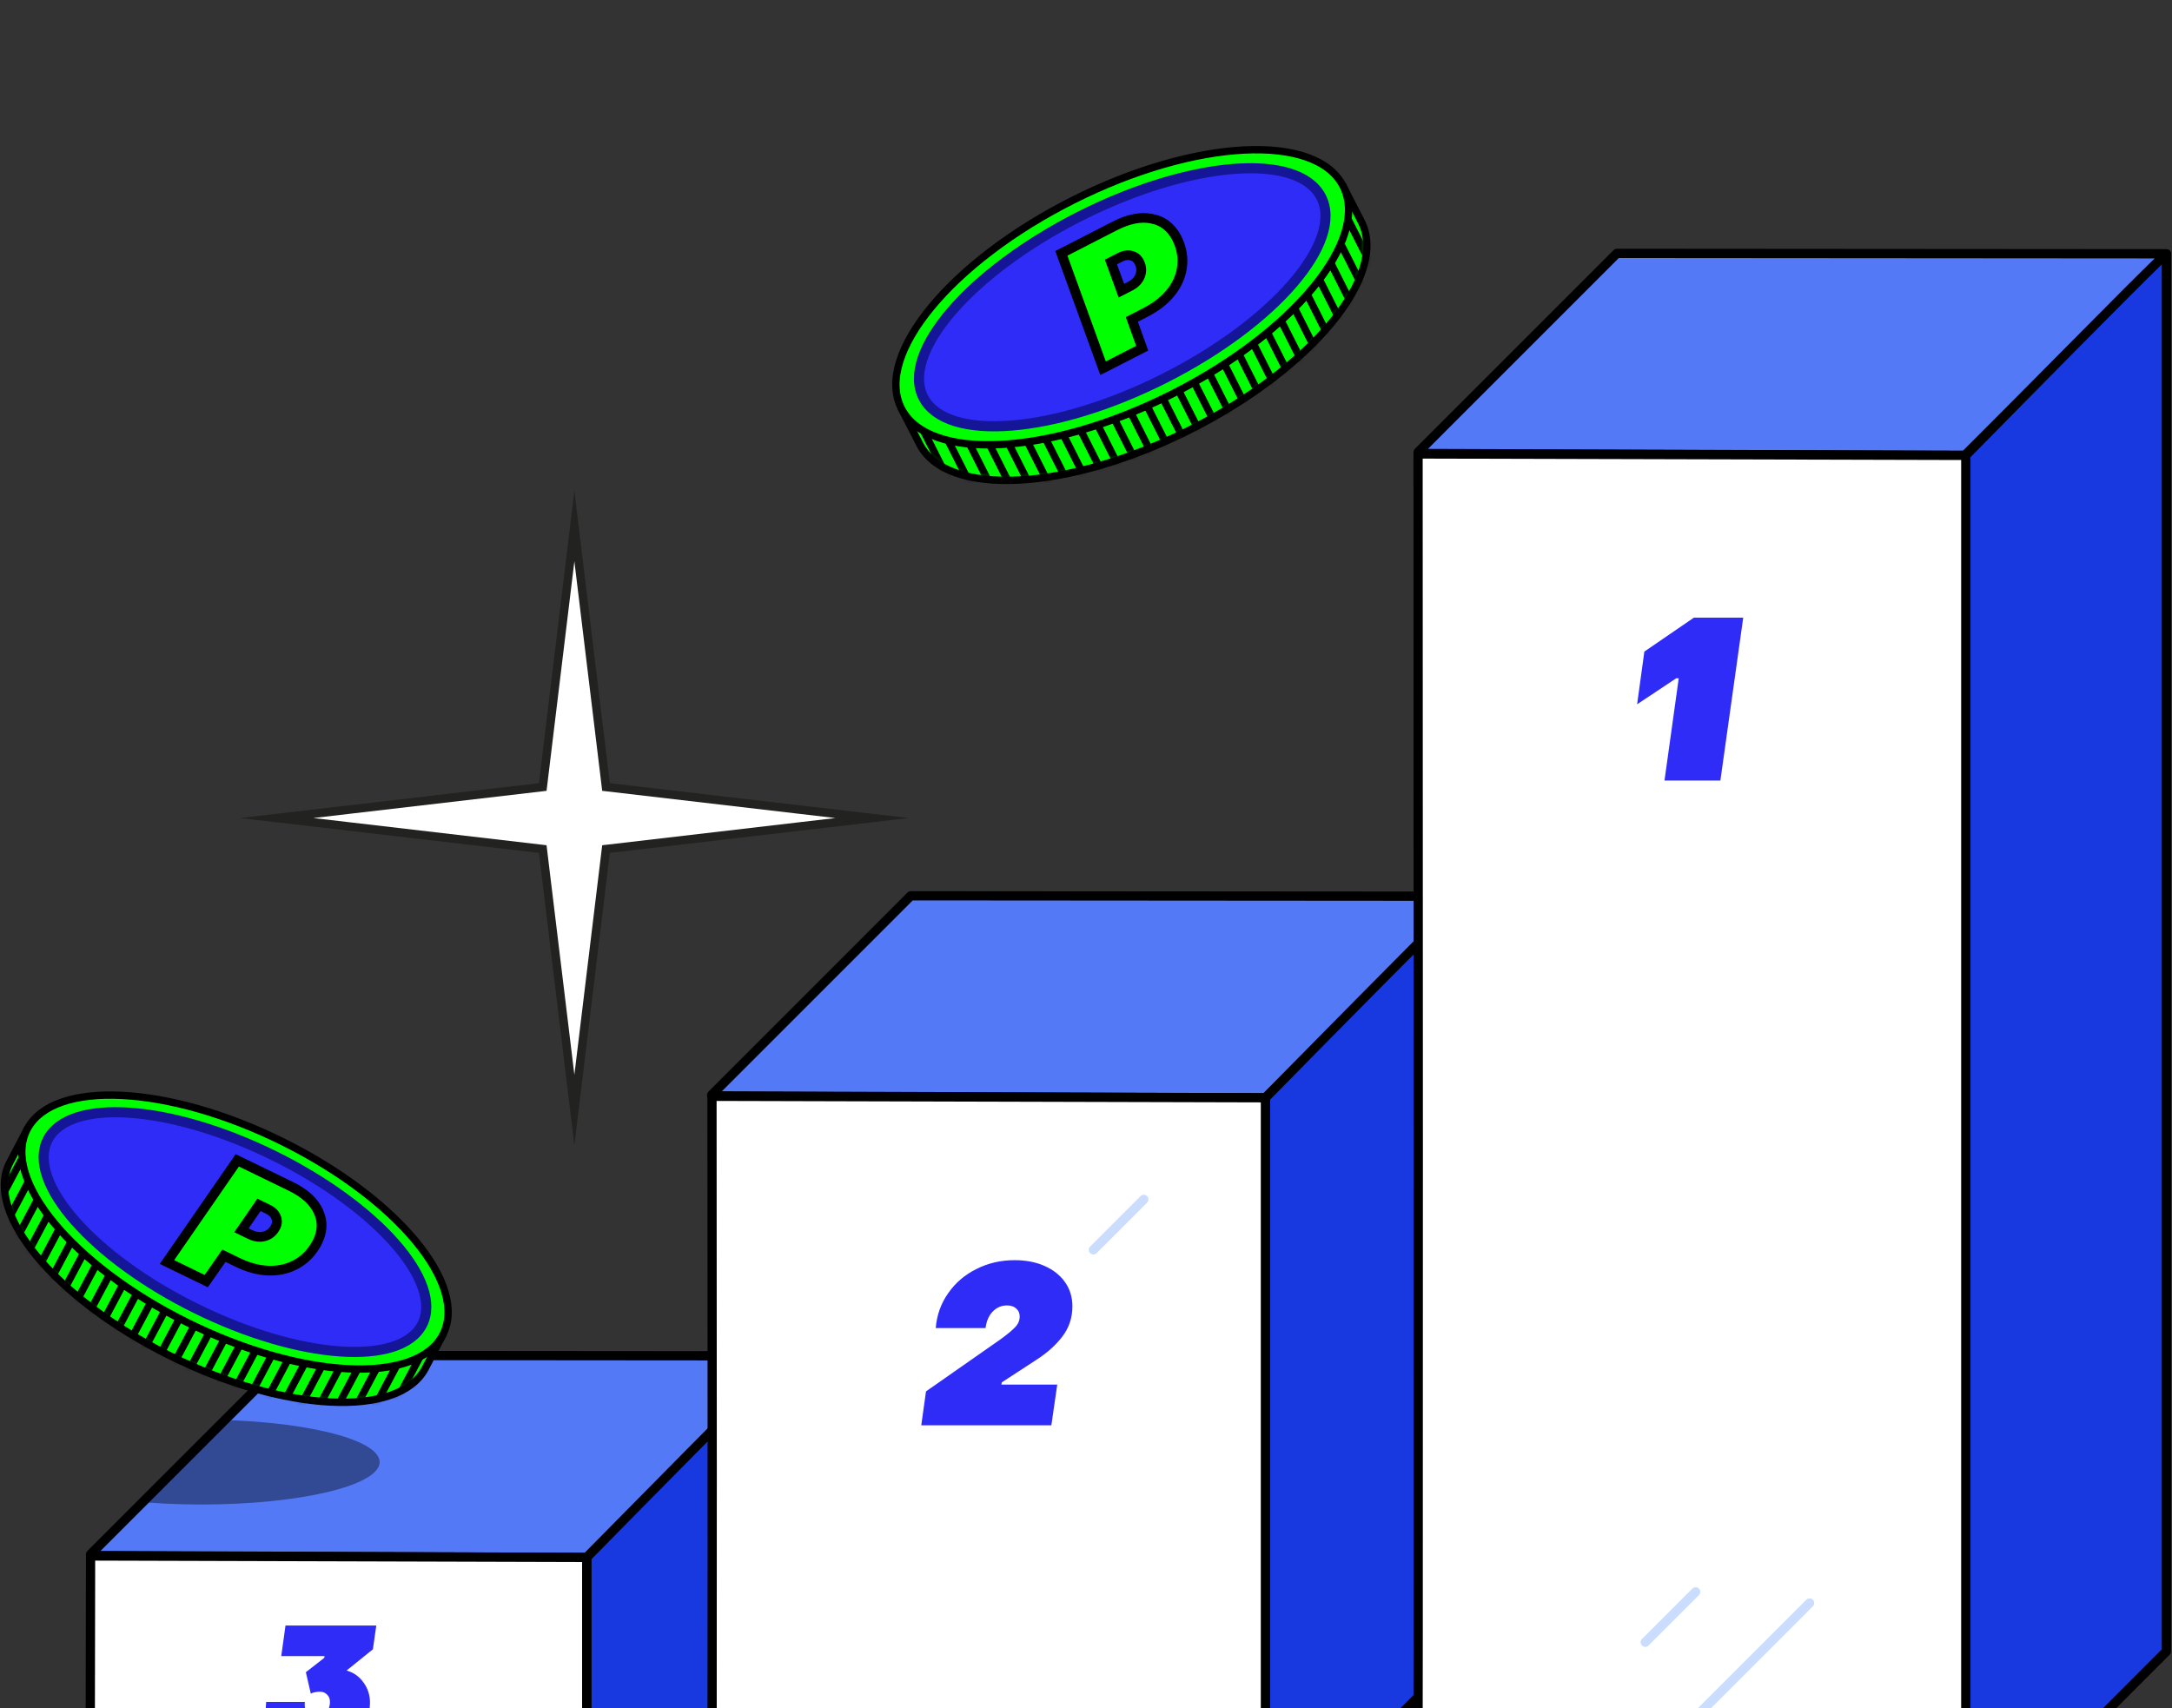 <svg width="384" height="302" viewBox="0 0 384 302" fill="none" xmlns="http://www.w3.org/2000/svg">
<rect x="0" y="0" width="384" height="302" fill="#333333" stroke="none"/>
<g clip-path="url(#clip0_3312_13050)">
<path d="M139.116 239.965L103.774 275.307C103.747 275.335 103.709 275.351 103.67 275.351L16.144 275.018C16.012 275.018 15.947 274.859 16.04 274.761L51.119 239.681C51.147 239.654 51.185 239.637 51.223 239.637L139.007 239.708C139.138 239.708 139.204 239.867 139.111 239.965H139.116Z" fill="#5479F7"/>
<mask id="mask0_3312_13050" style="mask-type:alpha" maskUnits="userSpaceOnUse" x="15" y="239" width="125" height="37">
<path d="M139.116 239.965L103.774 275.307C103.747 275.335 103.709 275.351 103.67 275.351L16.144 275.018C16.012 275.018 15.947 274.859 16.04 274.761L51.119 239.681C51.147 239.654 51.185 239.637 51.223 239.637L139.007 239.708C139.138 239.708 139.204 239.867 139.111 239.965H139.116Z" fill="#5479F7"/>
</mask>
<g mask="url(#mask0_3312_13050)">
<ellipse opacity="0.4" cx="35.616" cy="258.5" rx="31.5" ry="7.5" fill="black"/>
</g>
<path d="M103.67 276.177L16.143 275.843C15.75 275.843 15.4 275.608 15.252 275.242C15.104 274.881 15.186 274.465 15.465 274.186L50.545 239.107C50.731 238.921 50.977 238.822 51.228 238.822L139.018 238.893C139.411 238.893 139.761 239.128 139.915 239.489C140.068 239.856 139.98 240.266 139.707 240.545L104.365 275.887C104.184 276.067 103.933 276.171 103.681 276.171L103.67 276.177ZM17.762 274.208L103.397 274.536L137.399 240.534L51.513 240.463L17.767 274.208H17.762Z" fill="black"/>
<path d="M139.198 239.746V311.826L104.091 316.954C103.96 347.086 103.73 316.993 103.73 316.807V275.357C103.73 275.357 138.695 239.774 139.198 239.746Z" fill="#1838E0"/>
<path d="M103.943 337.835C103.812 337.835 103.675 337.807 103.549 337.758C103.161 337.6 102.91 337.222 102.91 336.801V275.357C102.91 275.143 102.992 274.935 103.145 274.782C103.232 274.695 111.987 265.781 120.693 256.983C138.525 238.959 138.7 238.948 139.16 238.926C139.384 238.915 139.602 238.997 139.767 239.15C139.931 239.304 140.024 239.522 140.024 239.746V301.831C140.024 302.05 139.936 302.258 139.783 302.411L104.676 337.534C104.479 337.731 104.217 337.835 103.949 337.835H103.943ZM104.55 275.69V335.336L138.378 301.487V241.6C133.565 246.254 116.438 263.589 104.55 275.69Z" fill="black"/>
<path d="M103.73 317.015L15.935 316.686L16.012 275.099L103.73 275.357C103.73 275.357 103.73 317.135 103.73 317.015Z" fill="white"/>
<path d="M103.73 317.835L15.935 317.507C15.481 317.507 15.115 317.135 15.12 316.687L15.197 275.1C15.197 274.881 15.284 274.673 15.438 274.52C15.591 274.367 15.799 274.279 16.017 274.279L103.735 274.536C104.189 274.536 104.556 274.903 104.556 275.357V317.015C104.556 317.234 104.468 317.441 104.315 317.594C104.162 317.748 103.954 317.835 103.735 317.835H103.73ZM16.756 315.866L102.91 316.189V276.171L16.827 275.92L16.756 315.866Z" fill="black"/>
<path d="M259.038 158.78L223.729 194.089L125.927 193.756C125.823 193.756 125.774 193.63 125.845 193.559L161.028 158.375L258.901 158.446C259.076 158.446 259.158 158.654 259.038 158.774V158.78Z" fill="#5479F7"/>
<path d="M223.728 194.915L125.926 194.581C125.544 194.581 125.21 194.352 125.062 194.002C124.92 193.652 124.997 193.253 125.265 192.985L160.448 157.801C160.601 157.648 160.809 157.561 161.028 157.561L258.901 157.632C259.311 157.632 259.677 157.878 259.836 158.255C259.995 158.632 259.907 159.07 259.617 159.36L224.308 194.669C224.155 194.822 223.947 194.91 223.728 194.91V194.915ZM127.622 192.941L223.389 193.269L257.392 159.267L161.367 159.196L127.622 192.941Z" fill="black"/>
<path d="M259.196 158.479V291.563L223.996 326.785C223.898 326.883 223.728 326.812 223.728 326.675V194.095C223.728 194.095 258.693 158.512 259.196 158.484V158.479Z" fill="#1838E0"/>
<path d="M223.887 327.654C223.761 327.654 223.635 327.632 223.509 327.577C223.143 327.424 222.908 327.069 222.908 326.675V194.094C222.908 193.881 222.99 193.673 223.143 193.52C223.231 193.433 231.985 184.519 240.691 175.721C258.523 157.697 258.693 157.686 259.158 157.664C259.382 157.659 259.601 157.735 259.765 157.888C259.929 158.041 260.022 158.26 260.022 158.484V291.568C260.022 291.787 259.934 291.995 259.781 292.148L224.581 327.37C224.395 327.556 224.144 327.654 223.892 327.654H223.887ZM224.548 194.428V325.073L258.376 291.224V160.333C253.564 164.986 236.437 182.326 224.548 194.423V194.428Z" fill="black"/>
<path d="M223.728 327.014L125.801 326.686C126.009 326.894 125.877 193.832 125.877 193.832L223.734 194.089C223.734 194.089 223.734 327.135 223.734 327.014H223.728Z" fill="white"/>
<path d="M223.728 327.835L125.801 327.507C125.402 327.507 125.063 327.222 124.997 326.828C124.981 326.735 124.981 326.643 124.997 326.555C125.15 323.897 125.106 238.717 125.063 193.838C125.063 193.619 125.15 193.411 125.303 193.258C125.456 193.105 125.664 193.017 125.883 193.017L223.739 193.274C224.193 193.274 224.56 193.641 224.56 194.095V327.02C224.56 327.239 224.472 327.446 224.319 327.599C224.166 327.753 223.958 327.84 223.739 327.84L223.728 327.835ZM126.643 325.866L222.903 326.189V194.904L126.692 194.647C126.692 199.951 126.725 230.082 126.73 260.218C126.73 276.82 126.73 293.422 126.714 305.885C126.709 312.113 126.692 317.308 126.676 320.95C126.67 322.771 126.659 324.204 126.648 325.182C126.648 325.439 126.648 325.664 126.637 325.861L126.643 325.866Z" fill="black"/>
<path d="M193.308 221.792C193.1 221.792 192.887 221.71 192.728 221.551C192.406 221.229 192.406 220.709 192.728 220.392L201.642 211.478C201.964 211.156 202.484 211.156 202.801 211.478C203.118 211.801 203.124 212.321 202.801 212.638L193.888 221.551C193.729 221.71 193.516 221.792 193.308 221.792Z" fill="#CADDFF"/>
<path d="M383.011 44.868L347.368 80.511L250.862 80.177C250.72 80.177 250.649 80.002 250.747 79.904L285.86 44.797L383.016 44.868H383.011Z" fill="#5479F7"/>
<path d="M347.368 81.331L250.862 80.998C250.463 80.998 250.108 80.757 249.96 80.391C249.807 80.024 249.894 79.603 250.173 79.324L285.28 44.217C285.433 44.064 285.641 43.977 285.86 43.977L383.016 44.048C383.35 44.048 383.645 44.25 383.771 44.556C383.897 44.863 383.826 45.213 383.591 45.448L347.948 81.091C347.795 81.244 347.587 81.331 347.368 81.331ZM252.454 79.363L347.035 79.691L381.037 45.688L286.199 45.617L252.454 79.363Z" fill="black"/>
<path d="M383.012 44.901V291.967L347.91 327.091C347.773 327.228 347.544 327.129 347.544 326.938V80.511C347.544 80.511 382.509 44.928 383.012 44.901Z" fill="#1838E0"/>
<path d="M347.762 327.971C347.631 327.971 347.494 327.944 347.363 327.889C346.975 327.731 346.723 327.353 346.723 326.932V80.511C346.723 80.298 346.805 80.09 346.958 79.937C347.046 79.849 355.801 70.936 364.506 62.137C382.339 44.114 382.508 44.103 382.973 44.081C383.192 44.075 383.416 44.152 383.58 44.305C383.744 44.458 383.837 44.677 383.837 44.901V291.968C383.837 292.186 383.75 292.394 383.596 292.547L348.495 327.671C348.298 327.867 348.036 327.977 347.762 327.977V327.971ZM348.364 80.845V325.472L382.191 291.623V46.755C377.379 51.408 360.252 68.749 348.364 80.845Z" fill="black"/>
<path d="M348.031 327.157L251.115 326.829C251.323 327.036 251.192 80.254 251.192 80.254L348.031 80.511C348.031 80.511 348.031 327.277 348.031 327.157Z" fill="white"/>
<path d="M347.543 327.977L250.627 327.649C250.234 327.649 249.895 327.364 249.824 326.971C249.807 326.883 249.807 326.801 249.824 326.719C250.02 322.629 249.889 82.687 249.889 80.254C249.889 80.035 249.977 79.827 250.13 79.674C250.283 79.521 250.491 79.434 250.709 79.434L347.549 79.691C348.003 79.691 348.369 80.057 348.369 80.511V327.157C348.369 327.375 348.282 327.583 348.129 327.736C347.975 327.889 347.768 327.977 347.549 327.977H347.543ZM251.464 326.008L346.723 326.331V81.331L251.524 81.08C251.524 88.577 251.557 146.039 251.563 203.511C251.563 234.325 251.563 265.145 251.546 288.265C251.541 299.826 251.524 309.461 251.508 316.209C251.502 319.583 251.491 322.235 251.48 324.05C251.48 324.904 251.47 325.538 251.459 326.014L251.464 326.008Z" fill="black"/>
<path d="M304.155 138H294.275L296.795 119.92H296.355L289.435 124.52L290.715 115.2L299.475 109.2H308.195L304.155 138Z" fill="#302CF8"/>
<path d="M291.864 312.305C291.657 312.305 291.443 312.223 291.285 312.064C290.962 311.742 290.962 311.222 291.285 310.905L319.348 282.841C319.671 282.519 320.191 282.519 320.508 282.841C320.825 283.164 320.83 283.683 320.508 284.001L292.444 312.064C292.285 312.223 292.072 312.305 291.864 312.305Z" fill="#CADDFF"/>
<path d="M290.875 291.175C290.667 291.175 290.454 291.093 290.295 290.934C289.972 290.612 289.972 290.092 290.295 289.775L299.208 280.862C299.531 280.539 300.051 280.539 300.368 280.862C300.69 281.184 300.69 281.704 300.368 282.021L291.454 290.934C291.296 291.093 291.082 291.175 290.875 291.175Z" fill="#CADDFF"/>
<path d="M162.875 252L163.715 246L176.875 236.8C178.155 235.867 179.035 235.133 179.515 234.6C180.022 234.067 180.275 233.453 180.275 232.76C180.275 232.173 180.075 231.707 179.675 231.36C179.275 230.987 178.729 230.8 178.035 230.8C177.075 230.8 176.249 231.147 175.555 231.84C174.862 232.507 174.422 233.493 174.235 234.8H165.435C165.622 232.507 166.355 230.453 167.635 228.64C168.915 226.8 170.582 225.373 172.635 224.36C174.689 223.32 176.942 222.8 179.395 222.8C181.395 222.8 183.169 223.147 184.715 223.84C186.262 224.533 187.462 225.493 188.315 226.72C189.169 227.947 189.595 229.36 189.595 230.96C189.595 232.96 189.009 234.733 187.835 236.28C186.689 237.8 185.142 239.187 183.195 240.44L177.115 244.4L177.035 244.8H186.915L185.875 252H162.875Z" fill="#302CF8"/>
<path d="M55.126 309.3C53.545 309.3 52.136 308.99 50.895 308.37C49.656 307.73 48.696 306.85 48.016 305.73C47.336 304.59 46.995 303.3 46.995 301.86C46.995 301.66 47.016 301.34 47.056 300.9H53.895C53.876 301 53.865 301.16 53.865 301.38C53.865 302.02 54.045 302.55 54.406 302.97C54.785 303.39 55.276 303.6 55.876 303.6C56.575 303.6 57.156 303.34 57.615 302.82C58.096 302.3 58.336 301.66 58.336 300.9C58.336 300.36 58.166 299.93 57.825 299.61C57.505 299.27 57.086 299.1 56.566 299.1C56.266 299.1 55.965 299.13 55.666 299.19C55.365 299.25 55.126 299.33 54.946 299.43L54.075 295.65L57.346 293.1L57.376 292.8H49.725L50.475 287.4H66.525L65.925 291.6L61.276 295.35C62.535 295.71 63.535 296.42 64.275 297.48C65.035 298.52 65.415 299.72 65.415 301.08C65.415 301.28 65.395 301.6 65.356 302.04C65.156 303.44 64.585 304.69 63.645 305.79C62.706 306.89 61.486 307.75 59.986 308.37C58.505 308.99 56.886 309.3 55.126 309.3Z" fill="#302CF8"/>
</g>
<g clip-path="url(#clip1_3312_13050)">
<path d="M159.347 72.194L162.572 78.483C167.362 87.968 188.728 86.869 210.302 76.026C231.872 65.18 245.478 48.701 240.691 39.212L237.466 32.922L159.347 72.194Z" fill="#00FF00"/>
<mask id="mask1_3312_13050" style="mask-type:luminance" maskUnits="userSpaceOnUse" x="159" y="32" width="83" height="53">
<path d="M159.347 72.194L162.572 78.483C167.362 87.968 188.728 86.869 210.302 76.026C231.872 65.18 245.478 48.701 240.691 39.212L237.466 32.922L159.347 72.194Z" fill="white"/>
</mask>
<g mask="url(#mask1_3312_13050)">
<path d="M159.346 68.36L176.015 101.373" stroke="black" stroke-width="1.3" stroke-linejoin="round"/>
<path d="M162.124 66.963L178.79 99.981" stroke="black" stroke-width="1.3" stroke-linejoin="round"/>
<path d="M164.899 65.57L181.561 98.585" stroke="black" stroke-width="1.3" stroke-linejoin="round"/>
<path d="M167.669 64.175L184.338 97.188" stroke="black" stroke-width="1.3" stroke-linejoin="round"/>
<path d="M170.444 62.782L187.113 95.795" stroke="black" stroke-width="1.3" stroke-linejoin="round"/>
<path d="M173.222 61.385L189.887 94.403" stroke="black" stroke-width="1.3" stroke-linejoin="round"/>
<path d="M175.993 59.989L192.658 93.007" stroke="black" stroke-width="1.3" stroke-linejoin="round"/>
<path d="M178.767 58.597L195.436 91.61" stroke="black" stroke-width="1.3" stroke-linejoin="round"/>
<path d="M181.542 57.204L198.211 90.217" stroke="black" stroke-width="1.3" stroke-linejoin="round"/>
<path d="M184.315 55.804L200.981 88.822" stroke="black" stroke-width="1.3" stroke-linejoin="round"/>
<path d="M187.09 54.411L203.756 87.429" stroke="black" stroke-width="1.3" stroke-linejoin="round"/>
<path d="M189.865 53.019L206.534 86.032" stroke="black" stroke-width="1.3" stroke-linejoin="round"/>
<path d="M192.635 51.623L209.304 84.636" stroke="black" stroke-width="1.3" stroke-linejoin="round"/>
<path d="M195.413 50.226L212.079 83.244" stroke="black" stroke-width="1.3" stroke-linejoin="round"/>
<path d="M198.188 48.834L214.854 81.851" stroke="black" stroke-width="1.3" stroke-linejoin="round"/>
<path d="M200.962 47.441L217.627 80.451" stroke="black" stroke-width="1.3" stroke-linejoin="round"/>
<path d="M203.733 46.045L220.402 79.059" stroke="black" stroke-width="1.3" stroke-linejoin="round"/>
<path d="M206.51 44.648L223.176 77.666" stroke="black" stroke-width="1.3" stroke-linejoin="round"/>
<path d="M209.285 43.256L225.947 76.27" stroke="black" stroke-width="1.3" stroke-linejoin="round"/>
<path d="M212.056 41.86L228.725 74.873" stroke="black" stroke-width="1.3" stroke-linejoin="round"/>
<path d="M214.83 40.467L231.499 73.481" stroke="black" stroke-width="1.3" stroke-linejoin="round"/>
<path d="M217.608 39.07L234.274 72.088" stroke="black" stroke-width="1.3" stroke-linejoin="round"/>
<path d="M220.378 37.675L237.044 70.692" stroke="black" stroke-width="1.3" stroke-linejoin="round"/>
<path d="M223.153 36.282L239.822 69.296" stroke="black" stroke-width="1.3" stroke-linejoin="round"/>
<path d="M225.931 34.885L242.597 67.903" stroke="black" stroke-width="1.3" stroke-linejoin="round"/>
<path d="M228.702 33.489L245.367 66.507" stroke="black" stroke-width="1.3" stroke-linejoin="round"/>
<path d="M231.476 32.097L248.145 65.11" stroke="black" stroke-width="1.3" stroke-linejoin="round"/>
<path d="M234.251 30.704L250.92 63.718" stroke="black" stroke-width="1.3" stroke-linejoin="round"/>
</g>
<path d="M159.347 72.194L162.572 78.483C167.362 87.968 188.728 86.869 210.302 76.026C231.872 65.18 245.478 48.701 240.691 39.212L237.466 32.922L159.347 72.194Z" stroke="black" stroke-width="1.3" stroke-linejoin="round"/>
<path d="M237.466 32.922C242.256 42.407 228.647 58.89 207.077 69.736C185.507 80.583 164.137 81.679 159.347 72.194C154.557 62.709 168.166 46.226 189.736 35.379C211.306 24.533 232.679 23.433 237.466 32.922Z" fill="#00FF00" stroke="black" stroke-width="1.3" stroke-linejoin="round"/>
<path d="M233.542 34.787C229.392 26.889 210.297 28.442 190.894 38.256C171.49 48.071 159.125 62.431 163.275 70.329C167.426 78.228 186.52 76.675 205.924 66.86C225.327 57.046 237.692 42.686 233.542 34.787Z" fill="#302CF8" stroke="#151597" stroke-width="1.789" stroke-linejoin="round"/>
<mask id="path-60-outside-1_3312_13050" maskUnits="userSpaceOnUse" x="182.753" y="34.243" width="33.613" height="32.524" fill="black">
<rect fill="white" x="182.753" y="34.243" width="33.613" height="32.524"/>
<path d="M195.021 65.109L187.645 44.793L197.081 39.95C199.518 38.699 201.698 38.271 203.621 38.668C205.553 39.037 207.01 40.142 207.991 41.981C208.168 42.314 208.338 42.696 208.499 43.127C209.058 44.647 209.193 46.162 208.903 47.673C208.63 49.174 207.945 50.586 206.847 51.908C205.758 53.204 204.317 54.312 202.525 55.231L200.105 56.473L201.929 61.563L195.021 65.109ZM199.814 50.597C200.692 50.147 201.282 49.52 201.585 48.718C201.878 47.898 201.81 47.085 201.38 46.279C201.062 45.683 200.595 45.32 199.978 45.191C199.37 45.035 198.707 45.14 197.99 45.508L196.404 46.322L198.255 51.398L199.814 50.597Z"/>
</mask>
<path d="M195.021 65.109L187.645 44.793L197.081 39.95C199.518 38.699 201.698 38.271 203.621 38.668C205.553 39.037 207.01 40.142 207.991 41.981C208.168 42.314 208.338 42.696 208.499 43.127C209.058 44.647 209.193 46.162 208.903 47.673C208.63 49.174 207.945 50.586 206.847 51.908C205.758 53.204 204.317 54.312 202.525 55.231L200.105 56.473L201.929 61.563L195.021 65.109ZM199.814 50.597C200.692 50.147 201.282 49.52 201.585 48.718C201.878 47.898 201.81 47.085 201.38 46.279C201.062 45.683 200.595 45.32 199.978 45.191C199.37 45.035 198.707 45.14 197.99 45.508L196.404 46.322L198.255 51.398L199.814 50.597Z" fill="#00FF00"/>
<path d="M195.021 65.109L194.202 65.396L194.536 66.317L195.422 65.862L195.021 65.109ZM187.645 44.793L187.244 44.04L186.574 44.384L186.827 45.08L187.645 44.793ZM203.621 38.668L203.44 39.5L203.452 39.502L203.621 38.668ZM208.499 43.127L209.316 42.836L209.315 42.832L208.499 43.127ZM208.903 47.673L208.049 47.518L208.048 47.526L208.903 47.673ZM206.847 51.908L207.517 52.448L207.521 52.444L206.847 51.908ZM200.105 56.473L199.704 55.72L199.037 56.063L199.286 56.757L200.105 56.473ZM201.929 61.563L202.331 62.316L202.998 61.973L202.749 61.279L201.929 61.563ZM201.585 48.718L202.4 49.01L202.402 49.004L202.405 48.997L201.585 48.718ZM199.978 45.191L199.755 46.014L199.774 46.018L199.794 46.023L199.978 45.191ZM196.404 46.322L196.003 45.569L195.332 45.914L195.586 46.61L196.404 46.322ZM198.255 51.398L197.437 51.686L197.772 52.605L198.656 52.151L198.255 51.398ZM195.839 64.822L188.464 44.506L186.827 45.08L194.202 65.396L195.839 64.822ZM188.047 45.546L197.482 40.703L196.679 39.197L187.244 44.04L188.047 45.546ZM197.482 40.703C199.811 39.508 201.78 39.158 203.44 39.5L203.803 37.835C201.616 37.385 199.225 37.89 196.679 39.197L197.482 40.703ZM203.452 39.502C205.104 39.818 206.35 40.745 207.22 42.377L208.761 41.586C207.669 39.538 206.003 38.256 203.79 37.833L203.452 39.502ZM207.22 42.377C207.377 42.671 207.532 43.018 207.683 43.421L209.315 42.832C209.143 42.374 208.959 41.958 208.761 41.586L207.22 42.377ZM207.681 43.417C208.191 44.803 208.309 46.165 208.049 47.518L209.757 47.828C210.077 46.16 209.925 44.491 209.316 42.836L207.681 43.417ZM208.048 47.526C207.804 48.869 207.19 50.149 206.174 51.373L207.521 52.444C208.701 51.022 209.457 49.479 209.758 47.819L208.048 47.526ZM206.177 51.368C205.174 52.562 203.83 53.602 202.123 54.478L202.926 55.985C204.803 55.021 206.341 53.846 207.517 52.447L206.177 51.368ZM202.123 54.478L199.704 55.72L200.507 57.227L202.926 55.985L202.123 54.478ZM199.286 56.757L201.109 61.846L202.749 61.279L200.925 56.19L199.286 56.757ZM201.528 60.81L194.619 64.356L195.422 65.862L202.331 62.316L201.528 60.81ZM200.216 51.351C201.257 50.816 202.012 50.038 202.4 49.01L200.77 48.425C200.552 49.002 200.127 49.478 199.412 49.844L200.216 51.351ZM202.405 48.997C202.782 47.943 202.685 46.886 202.15 45.883L200.61 46.674C200.935 47.283 200.975 47.853 200.765 48.439L202.405 48.997ZM202.15 45.883C201.725 45.087 201.056 44.547 200.163 44.359L199.794 46.023C200.134 46.094 200.399 46.28 200.61 46.674L202.15 45.883ZM200.201 44.368C199.329 44.144 198.441 44.318 197.589 44.755L198.392 46.261C198.973 45.963 199.411 45.925 199.755 46.014L200.201 44.368ZM197.589 44.755L196.003 45.569L196.806 47.075L198.392 46.261L197.589 44.755ZM195.586 46.61L197.437 51.686L199.073 51.11L197.223 46.034L195.586 46.61ZM198.656 52.151L200.216 51.351L199.412 49.844L197.853 50.645L198.656 52.151Z" fill="black" mask="url(#path-60-outside-1_3312_13050)"/>
</g>
<g clip-path="url(#clip2_3312_13050)">
<path d="M4.826 199.613L1.751 205.493C-2.926 214.306 9.715 229.606 29.992 239.671C50.268 249.732 70.497 250.748 75.179 241.935L78.253 236.055L4.826 199.613Z" fill="#00FF00"/>
<mask id="mask2_3312_13050" style="mask-type:luminance" maskUnits="userSpaceOnUse" x="0" y="199" width="79" height="49">
<path d="M4.826 199.613L1.751 205.493C-2.926 214.306 9.715 229.606 29.992 239.671C50.268 249.732 70.497 250.748 75.179 241.935L78.253 236.055L4.826 199.613Z" fill="white"/>
</mask>
<g mask="url(#mask2_3312_13050)">
<path d="M7.784 197.492L-8.496 228.163" stroke="black" stroke-width="1.3" stroke-linejoin="round"/>
<path d="M10.395 198.787L-5.89 229.459" stroke="black" stroke-width="1.3" stroke-linejoin="round"/>
<path d="M13.002 200.083L-3.283 230.749" stroke="black" stroke-width="1.3" stroke-linejoin="round"/>
<path d="M15.608 201.374L-0.672 232.045" stroke="black" stroke-width="1.3" stroke-linejoin="round"/>
<path d="M18.214 202.669L1.934 233.341" stroke="black" stroke-width="1.3" stroke-linejoin="round"/>
<path d="M20.826 203.965L4.541 234.636" stroke="black" stroke-width="1.3" stroke-linejoin="round"/>
<path d="M23.432 205.256L7.147 235.927" stroke="black" stroke-width="1.3" stroke-linejoin="round"/>
<path d="M26.038 206.551L9.758 237.223" stroke="black" stroke-width="1.3" stroke-linejoin="round"/>
<path d="M28.645 207.847L12.365 238.518" stroke="black" stroke-width="1.3" stroke-linejoin="round"/>
<path d="M31.256 209.138L14.971 239.809" stroke="black" stroke-width="1.3" stroke-linejoin="round"/>
<path d="M33.862 210.433L17.577 241.105" stroke="black" stroke-width="1.3" stroke-linejoin="round"/>
<path d="M36.469 211.729L20.189 242.4" stroke="black" stroke-width="1.3" stroke-linejoin="round"/>
<path d="M39.075 213.019L22.795 243.691" stroke="black" stroke-width="1.3" stroke-linejoin="round"/>
<path d="M41.686 214.315L25.401 244.987" stroke="black" stroke-width="1.3" stroke-linejoin="round"/>
<path d="M44.293 215.611L28.008 246.282" stroke="black" stroke-width="1.3" stroke-linejoin="round"/>
<path d="M46.899 216.906L30.619 247.573" stroke="black" stroke-width="1.3" stroke-linejoin="round"/>
<path d="M49.506 218.197L33.225 248.869" stroke="black" stroke-width="1.3" stroke-linejoin="round"/>
<path d="M52.117 219.493L35.831 250.164" stroke="black" stroke-width="1.3" stroke-linejoin="round"/>
<path d="M54.723 220.788L38.438 251.455" stroke="black" stroke-width="1.3" stroke-linejoin="round"/>
<path d="M57.33 222.079L41.049 252.75" stroke="black" stroke-width="1.3" stroke-linejoin="round"/>
<path d="M59.936 223.375L43.656 254.046" stroke="black" stroke-width="1.3" stroke-linejoin="round"/>
<path d="M62.547 224.67L46.262 255.342" stroke="black" stroke-width="1.3" stroke-linejoin="round"/>
<path d="M65.153 225.961L48.868 256.632" stroke="black" stroke-width="1.3" stroke-linejoin="round"/>
<path d="M67.76 227.257L51.48 257.928" stroke="black" stroke-width="1.3" stroke-linejoin="round"/>
<path d="M70.371 228.552L54.086 259.224" stroke="black" stroke-width="1.3" stroke-linejoin="round"/>
<path d="M72.978 229.843L56.692 260.515" stroke="black" stroke-width="1.3" stroke-linejoin="round"/>
<path d="M75.584 231.139L59.304 261.81" stroke="black" stroke-width="1.3" stroke-linejoin="round"/>
<path d="M78.19 232.434L61.91 263.106" stroke="black" stroke-width="1.3" stroke-linejoin="round"/>
</g>
<path d="M4.826 199.613L1.751 205.493C-2.926 214.306 9.715 229.606 29.992 239.671C50.268 249.732 70.497 250.748 75.179 241.935L78.253 236.055L4.826 199.613Z" stroke="black" stroke-width="1.3" stroke-linejoin="round"/>
<path d="M78.253 236.055C73.576 244.868 53.343 243.852 33.066 233.791C12.79 223.731 0.149 208.426 4.826 199.613C9.503 190.8 29.736 191.816 50.013 201.877C70.289 211.937 82.935 227.242 78.253 236.055Z" fill="#00FF00" stroke="black" stroke-width="1.3" stroke-linejoin="round"/>
<path d="M74.648 234.165C78.454 226.706 66.716 213.348 48.431 204.329C30.146 195.311 12.238 194.047 8.433 201.506C4.627 208.966 16.365 222.323 34.65 231.342C52.934 240.36 70.842 241.624 74.648 234.165Z" fill="#302CF8" stroke="#151597" stroke-width="1.789" stroke-linejoin="round"/>
<mask id="path-95-outside-2_3312_13050" maskUnits="userSpaceOnUse" x="27.548" y="201.834" width="33.263" height="32.369" fill="black">
<rect fill="white" x="27.548" y="201.834" width="33.263" height="32.369"/>
<path d="M29.526 223.128L41.951 205.152L51.422 209.753C53.869 210.942 55.488 212.418 56.281 214.181C57.1 215.936 57.038 217.751 56.095 219.627C55.925 219.967 55.709 220.329 55.448 220.714C54.523 222.065 53.355 223.076 51.944 223.747C50.55 224.426 48.99 224.724 47.264 224.642C45.564 224.55 43.815 224.067 42.016 223.193L39.587 222.013L36.461 226.497L29.526 223.128ZM44.252 218.276C45.133 218.704 45.992 218.799 46.828 218.56C47.673 218.304 48.303 217.765 48.716 216.943C49.021 216.335 49.047 215.748 48.795 215.181C48.57 214.604 48.098 214.141 47.378 213.792L45.786 213.018L42.687 217.516L44.252 218.276Z"/>
</mask>
<path d="M29.526 223.128L41.951 205.152L51.422 209.753C53.869 210.942 55.488 212.418 56.281 214.181C57.1 215.936 57.038 217.751 56.095 219.627C55.925 219.967 55.709 220.329 55.448 220.714C54.523 222.065 53.355 223.076 51.944 223.747C50.55 224.426 48.99 224.724 47.264 224.642C45.564 224.55 43.815 224.067 42.016 223.193L39.587 222.013L36.461 226.497L29.526 223.128ZM44.252 218.276C45.133 218.704 45.992 218.799 46.828 218.56C47.673 218.304 48.303 217.765 48.716 216.943C49.021 216.335 49.047 215.748 48.795 215.181C48.57 214.604 48.098 214.141 47.378 213.792L45.786 213.018L42.687 217.516L44.252 218.276Z" fill="#00FF00"/>
<path d="M29.526 223.128L28.814 222.649L28.251 223.464L29.14 223.896L29.526 223.128ZM41.951 205.152L42.337 204.384L41.664 204.057L41.239 204.673L41.951 205.152ZM56.281 214.181L55.49 214.534L55.495 214.545L56.281 214.181ZM55.448 220.714L56.163 221.19L56.165 221.186L55.448 220.714ZM51.944 223.747L51.575 222.977L51.567 222.98L51.944 223.747ZM47.264 224.642L47.209 225.495L47.215 225.496L47.264 224.642ZM39.587 222.013L39.974 221.245L39.304 220.919L38.877 221.531L39.587 222.013ZM36.461 226.497L36.075 227.265L36.745 227.59L37.171 226.979L36.461 226.497ZM46.828 218.56L47.062 219.382L47.069 219.38L47.075 219.378L46.828 218.56ZM48.795 215.181L47.989 215.495L47.996 215.512L48.004 215.53L48.795 215.181ZM45.786 213.018L46.172 212.25L45.499 211.923L45.073 212.54L45.786 213.018ZM42.687 217.516L41.974 217.038L41.413 217.852L42.301 218.284L42.687 217.516ZM30.238 223.606L42.663 205.631L41.239 204.673L28.814 222.649L30.238 223.606ZM41.565 205.92L51.036 210.521L51.808 208.985L42.337 204.384L41.565 205.92ZM51.036 210.521C53.373 211.657 54.806 213.012 55.49 214.534L57.071 213.829C56.17 211.824 54.364 210.227 51.808 208.985L51.036 210.521ZM55.495 214.545C56.196 216.045 56.158 217.588 55.322 219.252L56.868 220.003C57.918 217.914 58.004 215.826 57.066 213.817L55.495 214.545ZM55.322 219.252C55.171 219.552 54.976 219.882 54.732 220.242L56.165 221.186C56.442 220.777 56.678 220.382 56.868 220.003L55.322 219.252ZM54.734 220.238C53.891 221.47 52.839 222.376 51.575 222.977L52.312 224.517C53.871 223.777 55.155 222.661 56.163 221.19L54.734 220.238ZM51.567 222.98C50.321 223.588 48.91 223.864 47.313 223.787L47.215 225.496C49.071 225.585 50.78 225.264 52.32 224.513L51.567 222.98ZM47.318 223.788C45.753 223.703 44.116 223.257 42.402 222.424L41.63 223.961C43.514 224.876 45.376 225.396 47.209 225.495L47.318 223.788ZM42.402 222.424L39.974 221.245L39.202 222.781L41.63 223.961L42.402 222.424ZM38.877 221.531L35.751 226.015L37.171 226.979L40.298 222.494L38.877 221.531ZM36.847 225.729L29.912 222.36L29.14 223.896L36.075 227.265L36.847 225.729ZM43.866 219.044C44.912 219.552 45.991 219.687 47.062 219.382L46.595 217.739C45.994 217.911 45.355 217.856 44.638 217.508L43.866 219.044ZM47.075 219.378C48.162 219.048 48.975 218.341 49.489 217.318L47.942 216.567C47.63 217.188 47.185 217.56 46.581 217.743L47.075 219.378ZM49.489 217.318C49.897 216.506 49.952 215.652 49.587 214.831L48.004 215.53C48.143 215.843 48.145 216.165 47.942 216.567L49.489 217.318ZM49.602 214.867C49.279 214.04 48.62 213.439 47.764 213.024L46.992 214.56C47.575 214.843 47.861 215.168 47.989 215.495L49.602 214.867ZM47.764 213.024L46.172 212.25L45.4 213.786L46.992 214.56L47.764 213.024ZM45.073 212.54L41.974 217.038L43.4 217.993L46.499 213.496L45.073 212.54ZM42.301 218.284L43.866 219.044L44.638 217.508L43.073 216.747L42.301 218.284Z" fill="black" mask="url(#path-95-outside-2_3312_13050)"/>
</g>
<path d="M101.547 93L107.139 139.144L154.17 144.631L107.139 150.117L101.547 196.261L95.954 150.117L48.923 144.631L95.954 139.144L101.547 93Z" fill="white" stroke="#222221" stroke-width="1.5" stroke-miterlimit="10"/>
<defs>
<clipPath id="clip0_3312_13050">
<rect width="368.716" height="284" fill="white" transform="translate(15.116 43.977)"/>
</clipPath>
<clipPath id="clip1_3312_13050">
<rect width="85.947" height="65.777" fill="white" transform="matrix(0.596 -0.803 0.813 0.582 146.128 68.993)"/>
</clipPath>
<clipPath id="clip2_3312_13050">
<rect width="81.538" height="61" fill="white" transform="translate(0 188)"/>
</clipPath>
</defs>
</svg>
